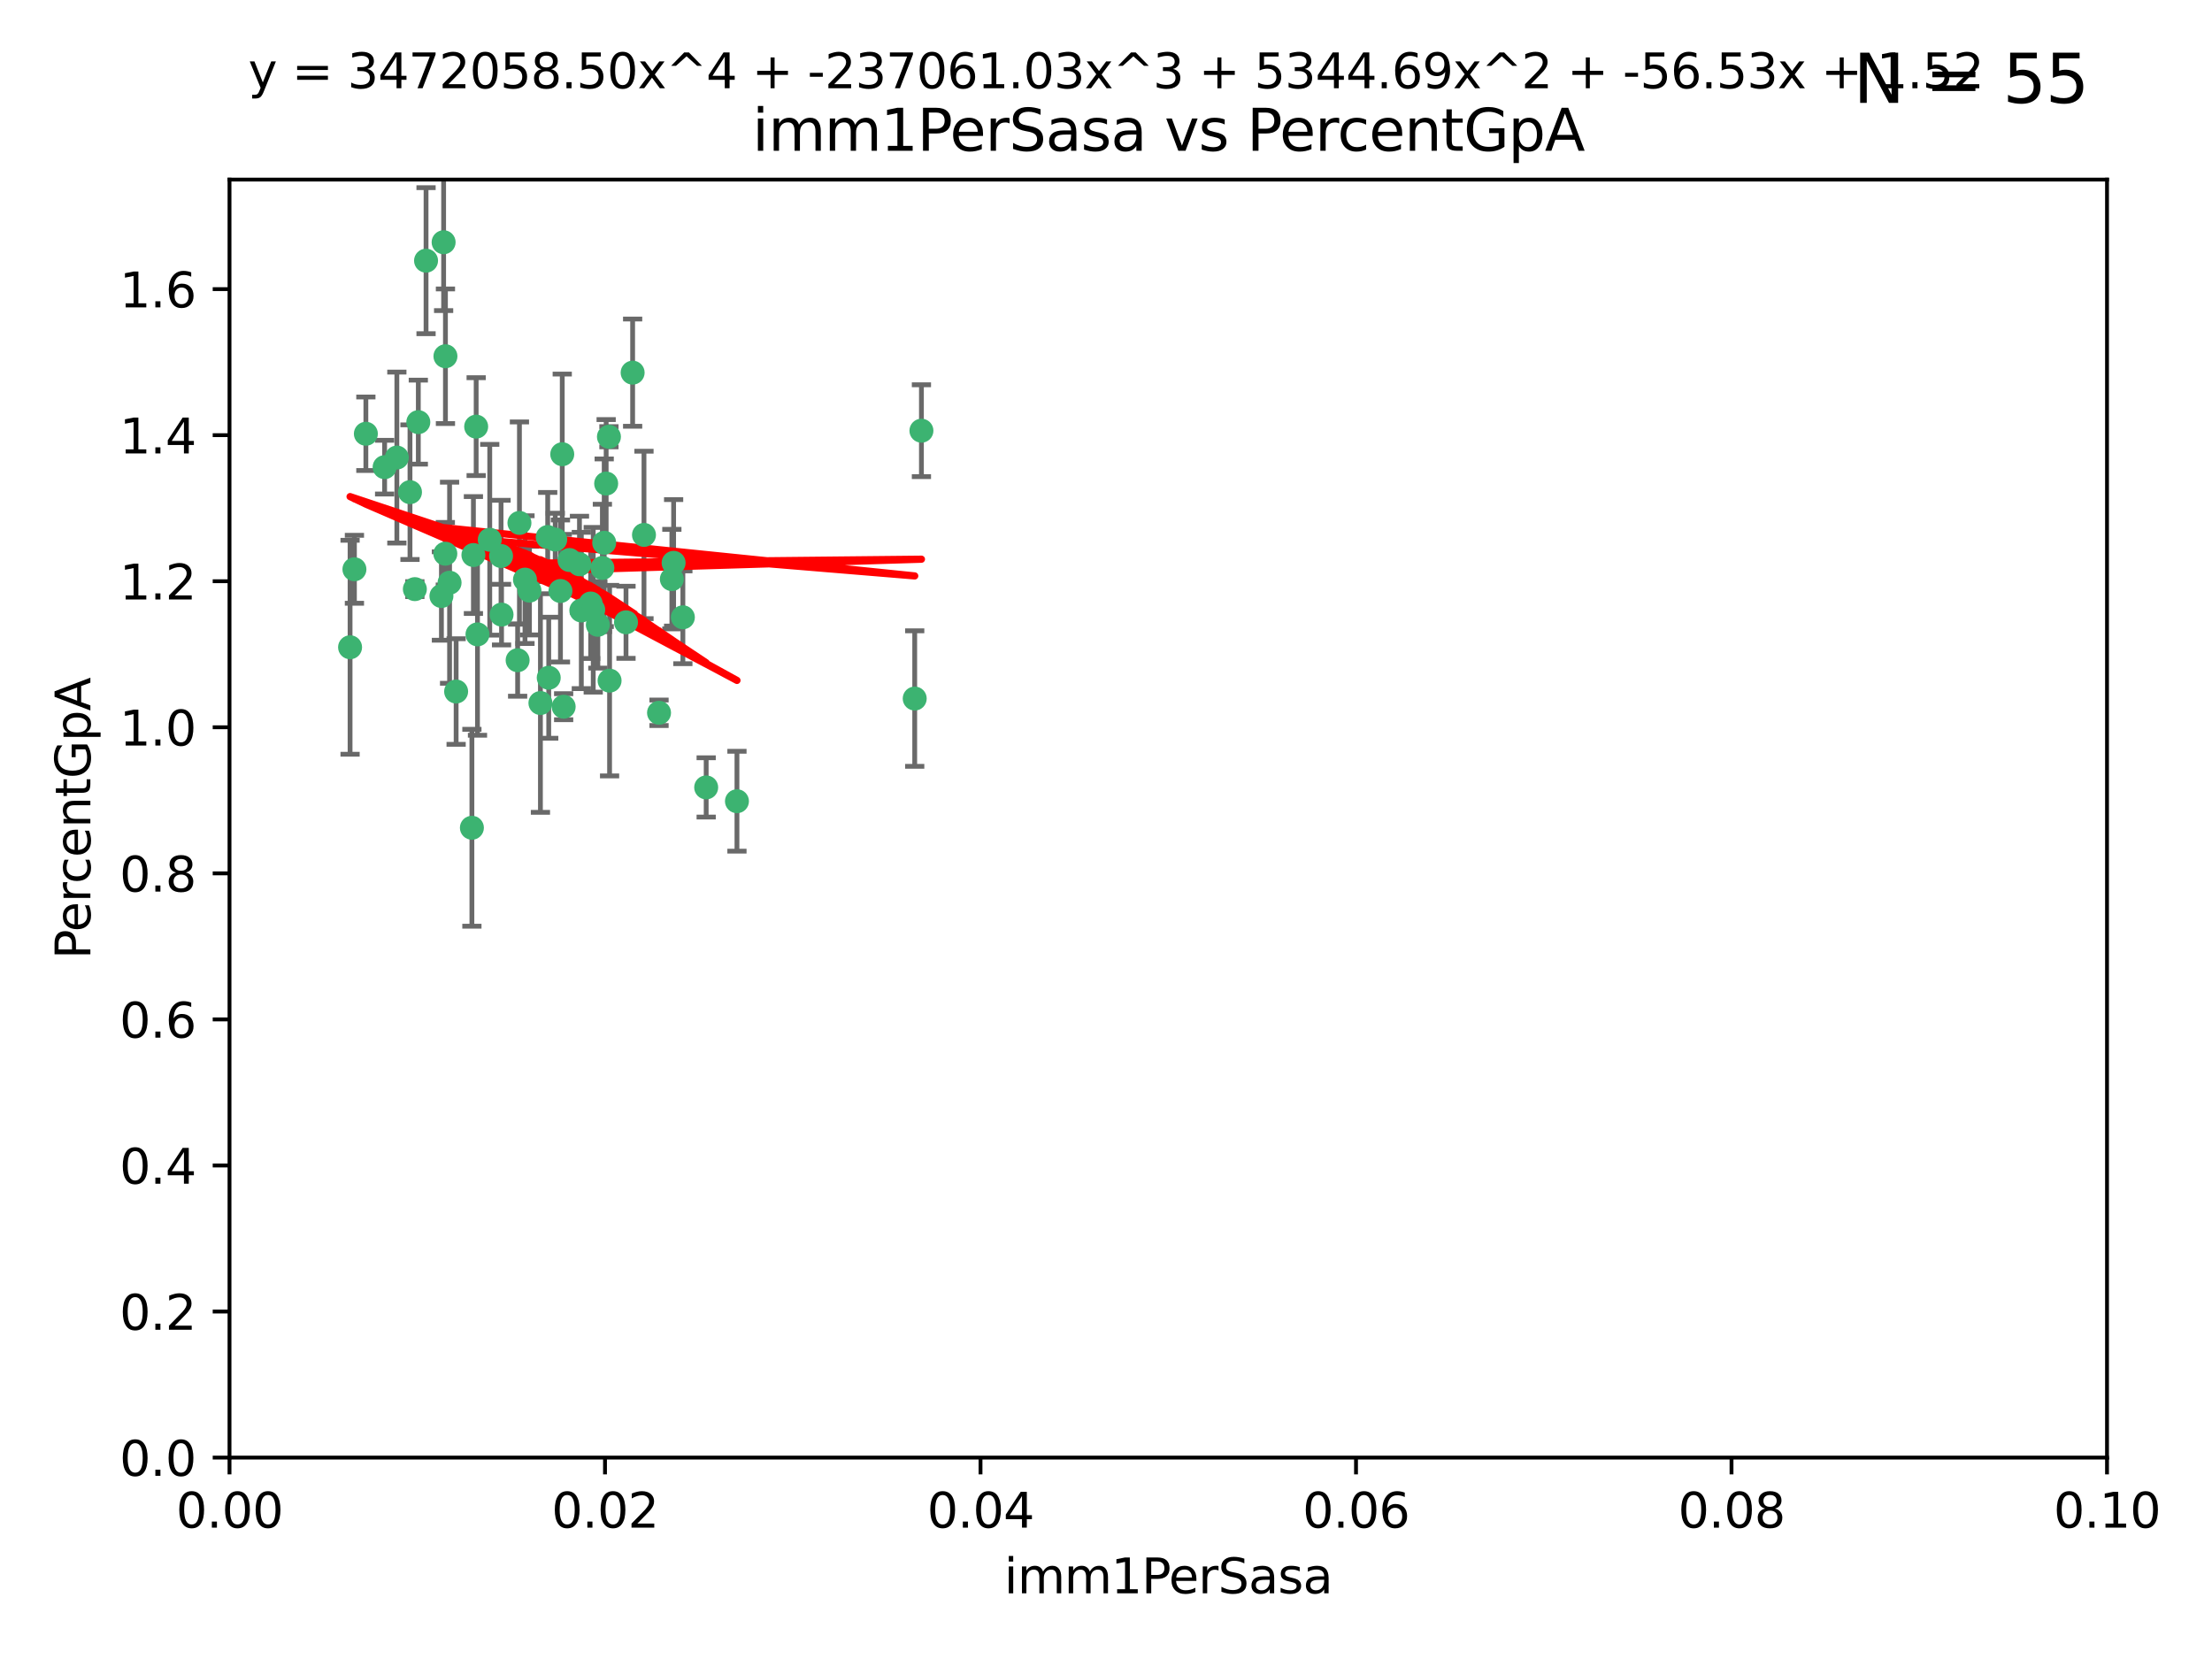 <?xml version="1.0" encoding="utf-8" standalone="no"?>
<!DOCTYPE svg PUBLIC "-//W3C//DTD SVG 1.1//EN"
  "http://www.w3.org/Graphics/SVG/1.1/DTD/svg11.dtd">
<svg xmlns:xlink="http://www.w3.org/1999/xlink" width="460.8pt" height="345.6pt" viewBox="0 0 460.8 345.6" xmlns="http://www.w3.org/2000/svg" version="1.1">
 <defs>
  <style type="text/css">*{stroke-linejoin: round; stroke-linecap: butt}</style>
 </defs>
 <g id="figure_1">
  <g id="patch_1">
   <path d="M 0 345.6 
L 460.8 345.6 
L 460.8 0 
L 0 0 
z
" style="fill: #ffffff"/>
  </g>
  <g id="axes_1">
   <g id="patch_2">
    <path d="M 47.81 303.64 
L 438.93 303.64 
L 438.93 37.411 
L 47.81 37.411 
z
" style="fill: #ffffff"/>
   </g>
   <g id="PathCollection_1">
    <defs>
     <path id="m85e772a3ed" d="M 0 1.118 
C 0.297 1.118 0.581 1 0.791 0.791 
C 1 0.581 1.118 0.297 1.118 0 
C 1.118 -0.297 1 -0.581 0.791 -0.791 
C 0.581 -1 0.297 -1.118 0 -1.118 
C -0.297 -1.118 -0.581 -1 -0.791 -0.791 
C -1 -0.581 -1.118 -0.297 -1.118 0 
C -1.118 0.297 -1 0.581 -0.791 0.791 
C -0.581 1 -0.297 1.118 0 1.118 
z
" style="stroke: #3cb371"/>
    </defs>
    <g clip-path="url(#pd4419196b5)">
     <use xlink:href="#m85e772a3ed" x="85.409" y="102.526" style="fill: #3cb371; stroke: #3cb371"/>
     <use xlink:href="#m85e772a3ed" x="73.834" y="118.592" style="fill: #3cb371; stroke: #3cb371"/>
     <use xlink:href="#m85e772a3ed" x="92.769" y="115.347" style="fill: #3cb371; stroke: #3cb371"/>
     <use xlink:href="#m85e772a3ed" x="82.672" y="95.318" style="fill: #3cb371; stroke: #3cb371"/>
     <use xlink:href="#m85e772a3ed" x="92.794" y="74.211" style="fill: #3cb371; stroke: #3cb371"/>
     <use xlink:href="#m85e772a3ed" x="72.927" y="134.836" style="fill: #3cb371; stroke: #3cb371"/>
     <use xlink:href="#m85e772a3ed" x="76.217" y="90.362" style="fill: #3cb371; stroke: #3cb371"/>
     <use xlink:href="#m85e772a3ed" x="137.288" y="148.487" style="fill: #3cb371; stroke: #3cb371"/>
     <use xlink:href="#m85e772a3ed" x="87.143" y="87.939" style="fill: #3cb371; stroke: #3cb371"/>
     <use xlink:href="#m85e772a3ed" x="88.753" y="54.304" style="fill: #3cb371; stroke: #3cb371"/>
     <use xlink:href="#m85e772a3ed" x="142.254" y="128.593" style="fill: #3cb371; stroke: #3cb371"/>
     <use xlink:href="#m85e772a3ed" x="108.209" y="108.935" style="fill: #3cb371; stroke: #3cb371"/>
     <use xlink:href="#m85e772a3ed" x="124.542" y="130.157" style="fill: #3cb371; stroke: #3cb371"/>
     <use xlink:href="#m85e772a3ed" x="80.123" y="97.317" style="fill: #3cb371; stroke: #3cb371"/>
     <use xlink:href="#m85e772a3ed" x="123.047" y="125.723" style="fill: #3cb371; stroke: #3cb371"/>
     <use xlink:href="#m85e772a3ed" x="104.377" y="115.829" style="fill: #3cb371; stroke: #3cb371"/>
     <use xlink:href="#m85e772a3ed" x="116.753" y="123.117" style="fill: #3cb371; stroke: #3cb371"/>
     <use xlink:href="#m85e772a3ed" x="95.019" y="144.057" style="fill: #3cb371; stroke: #3cb371"/>
     <use xlink:href="#m85e772a3ed" x="153.521" y="166.909" style="fill: #3cb371; stroke: #3cb371"/>
     <use xlink:href="#m85e772a3ed" x="99.194" y="88.874" style="fill: #3cb371; stroke: #3cb371"/>
     <use xlink:href="#m85e772a3ed" x="121.1" y="127.171" style="fill: #3cb371; stroke: #3cb371"/>
     <use xlink:href="#m85e772a3ed" x="98.305" y="172.439" style="fill: #3cb371; stroke: #3cb371"/>
     <use xlink:href="#m85e772a3ed" x="123.582" y="127.028" style="fill: #3cb371; stroke: #3cb371"/>
     <use xlink:href="#m85e772a3ed" x="147.11" y="164.032" style="fill: #3cb371; stroke: #3cb371"/>
     <use xlink:href="#m85e772a3ed" x="110.293" y="123.038" style="fill: #3cb371; stroke: #3cb371"/>
     <use xlink:href="#m85e772a3ed" x="91.957" y="124.161" style="fill: #3cb371; stroke: #3cb371"/>
     <use xlink:href="#m85e772a3ed" x="190.552" y="145.522" style="fill: #3cb371; stroke: #3cb371"/>
     <use xlink:href="#m85e772a3ed" x="102.024" y="112.441" style="fill: #3cb371; stroke: #3cb371"/>
     <use xlink:href="#m85e772a3ed" x="98.621" y="115.624" style="fill: #3cb371; stroke: #3cb371"/>
     <use xlink:href="#m85e772a3ed" x="109.364" y="120.746" style="fill: #3cb371; stroke: #3cb371"/>
     <use xlink:href="#m85e772a3ed" x="125.866" y="113.07" style="fill: #3cb371; stroke: #3cb371"/>
     <use xlink:href="#m85e772a3ed" x="139.96" y="120.64" style="fill: #3cb371; stroke: #3cb371"/>
     <use xlink:href="#m85e772a3ed" x="92.414" y="50.463" style="fill: #3cb371; stroke: #3cb371"/>
     <use xlink:href="#m85e772a3ed" x="125.487" y="118.317" style="fill: #3cb371; stroke: #3cb371"/>
     <use xlink:href="#m85e772a3ed" x="99.471" y="132.151" style="fill: #3cb371; stroke: #3cb371"/>
     <use xlink:href="#m85e772a3ed" x="120.714" y="117.548" style="fill: #3cb371; stroke: #3cb371"/>
     <use xlink:href="#m85e772a3ed" x="104.481" y="128.033" style="fill: #3cb371; stroke: #3cb371"/>
     <use xlink:href="#m85e772a3ed" x="86.423" y="122.726" style="fill: #3cb371; stroke: #3cb371"/>
     <use xlink:href="#m85e772a3ed" x="115.666" y="112.4" style="fill: #3cb371; stroke: #3cb371"/>
     <use xlink:href="#m85e772a3ed" x="93.655" y="121.39" style="fill: #3cb371; stroke: #3cb371"/>
     <use xlink:href="#m85e772a3ed" x="134.153" y="111.43" style="fill: #3cb371; stroke: #3cb371"/>
     <use xlink:href="#m85e772a3ed" x="114.311" y="141.186" style="fill: #3cb371; stroke: #3cb371"/>
     <use xlink:href="#m85e772a3ed" x="126.275" y="100.735" style="fill: #3cb371; stroke: #3cb371"/>
     <use xlink:href="#m85e772a3ed" x="126.852" y="90.985" style="fill: #3cb371; stroke: #3cb371"/>
     <use xlink:href="#m85e772a3ed" x="118.629" y="116.663" style="fill: #3cb371; stroke: #3cb371"/>
     <use xlink:href="#m85e772a3ed" x="140.327" y="117.25" style="fill: #3cb371; stroke: #3cb371"/>
     <use xlink:href="#m85e772a3ed" x="114.096" y="111.877" style="fill: #3cb371; stroke: #3cb371"/>
     <use xlink:href="#m85e772a3ed" x="191.95" y="89.722" style="fill: #3cb371; stroke: #3cb371"/>
     <use xlink:href="#m85e772a3ed" x="117.126" y="94.622" style="fill: #3cb371; stroke: #3cb371"/>
     <use xlink:href="#m85e772a3ed" x="107.832" y="137.537" style="fill: #3cb371; stroke: #3cb371"/>
     <use xlink:href="#m85e772a3ed" x="130.408" y="129.634" style="fill: #3cb371; stroke: #3cb371"/>
     <use xlink:href="#m85e772a3ed" x="117.419" y="147.219" style="fill: #3cb371; stroke: #3cb371"/>
     <use xlink:href="#m85e772a3ed" x="112.582" y="146.454" style="fill: #3cb371; stroke: #3cb371"/>
     <use xlink:href="#m85e772a3ed" x="126.986" y="141.79" style="fill: #3cb371; stroke: #3cb371"/>
     <use xlink:href="#m85e772a3ed" x="131.789" y="77.63" style="fill: #3cb371; stroke: #3cb371"/>
    </g>
   </g>
   <g id="matplotlib.axis_1">
    <g id="xtick_1">
     <g id="line2d_1">
      <defs>
       <path id="m11ecd9fd2a" d="M 0 0 
L 0 3.5 
" style="stroke: #000000; stroke-width: 0.8"/>
      </defs>
      <g>
       <use xlink:href="#m11ecd9fd2a" x="47.81" y="303.64" style="stroke: #000000; stroke-width: 0.8"/>
      </g>
     </g>
     <g id="text_1">
      <!-- 0.00 -->
      <g transform="translate(36.677 318.238)scale(0.1 -0.1)">
       <defs>
        <path id="DejaVuSans-30" d="M 2034 4250 
Q 1547 4250 1301 3770 
Q 1056 3291 1056 2328 
Q 1056 1369 1301 889 
Q 1547 409 2034 409 
Q 2525 409 2770 889 
Q 3016 1369 3016 2328 
Q 3016 3291 2770 3770 
Q 2525 4250 2034 4250 
z
M 2034 4750 
Q 2819 4750 3233 4129 
Q 3647 3509 3647 2328 
Q 3647 1150 3233 529 
Q 2819 -91 2034 -91 
Q 1250 -91 836 529 
Q 422 1150 422 2328 
Q 422 3509 836 4129 
Q 1250 4750 2034 4750 
z
" transform="scale(0.016)"/>
        <path id="DejaVuSans-2e" d="M 684 794 
L 1344 794 
L 1344 0 
L 684 0 
L 684 794 
z
" transform="scale(0.016)"/>
       </defs>
       <use xlink:href="#DejaVuSans-30"/>
       <use xlink:href="#DejaVuSans-2e" x="63.623"/>
       <use xlink:href="#DejaVuSans-30" x="95.41"/>
       <use xlink:href="#DejaVuSans-30" x="159.033"/>
      </g>
     </g>
    </g>
    <g id="xtick_2">
     <g id="line2d_2">
      <g>
       <use xlink:href="#m11ecd9fd2a" x="126.034" y="303.64" style="stroke: #000000; stroke-width: 0.8"/>
      </g>
     </g>
     <g id="text_2">
      <!-- 0.02 -->
      <g transform="translate(114.901 318.238)scale(0.1 -0.1)">
       <defs>
        <path id="DejaVuSans-32" d="M 1228 531 
L 3431 531 
L 3431 0 
L 469 0 
L 469 531 
Q 828 903 1448 1529 
Q 2069 2156 2228 2338 
Q 2531 2678 2651 2914 
Q 2772 3150 2772 3378 
Q 2772 3750 2511 3984 
Q 2250 4219 1831 4219 
Q 1534 4219 1204 4116 
Q 875 4013 500 3803 
L 500 4441 
Q 881 4594 1212 4672 
Q 1544 4750 1819 4750 
Q 2544 4750 2975 4387 
Q 3406 4025 3406 3419 
Q 3406 3131 3298 2873 
Q 3191 2616 2906 2266 
Q 2828 2175 2409 1742 
Q 1991 1309 1228 531 
z
" transform="scale(0.016)"/>
       </defs>
       <use xlink:href="#DejaVuSans-30"/>
       <use xlink:href="#DejaVuSans-2e" x="63.623"/>
       <use xlink:href="#DejaVuSans-30" x="95.41"/>
       <use xlink:href="#DejaVuSans-32" x="159.033"/>
      </g>
     </g>
    </g>
    <g id="xtick_3">
     <g id="line2d_3">
      <g>
       <use xlink:href="#m11ecd9fd2a" x="204.258" y="303.64" style="stroke: #000000; stroke-width: 0.8"/>
      </g>
     </g>
     <g id="text_3">
      <!-- 0.04 -->
      <g transform="translate(193.125 318.238)scale(0.1 -0.1)">
       <defs>
        <path id="DejaVuSans-34" d="M 2419 4116 
L 825 1625 
L 2419 1625 
L 2419 4116 
z
M 2253 4666 
L 3047 4666 
L 3047 1625 
L 3713 1625 
L 3713 1100 
L 3047 1100 
L 3047 0 
L 2419 0 
L 2419 1100 
L 313 1100 
L 313 1709 
L 2253 4666 
z
" transform="scale(0.016)"/>
       </defs>
       <use xlink:href="#DejaVuSans-30"/>
       <use xlink:href="#DejaVuSans-2e" x="63.623"/>
       <use xlink:href="#DejaVuSans-30" x="95.41"/>
       <use xlink:href="#DejaVuSans-34" x="159.033"/>
      </g>
     </g>
    </g>
    <g id="xtick_4">
     <g id="line2d_4">
      <g>
       <use xlink:href="#m11ecd9fd2a" x="282.482" y="303.64" style="stroke: #000000; stroke-width: 0.8"/>
      </g>
     </g>
     <g id="text_4">
      <!-- 0.06 -->
      <g transform="translate(271.349 318.238)scale(0.1 -0.1)">
       <defs>
        <path id="DejaVuSans-36" d="M 2113 2584 
Q 1688 2584 1439 2293 
Q 1191 2003 1191 1497 
Q 1191 994 1439 701 
Q 1688 409 2113 409 
Q 2538 409 2786 701 
Q 3034 994 3034 1497 
Q 3034 2003 2786 2293 
Q 2538 2584 2113 2584 
z
M 3366 4563 
L 3366 3988 
Q 3128 4100 2886 4159 
Q 2644 4219 2406 4219 
Q 1781 4219 1451 3797 
Q 1122 3375 1075 2522 
Q 1259 2794 1537 2939 
Q 1816 3084 2150 3084 
Q 2853 3084 3261 2657 
Q 3669 2231 3669 1497 
Q 3669 778 3244 343 
Q 2819 -91 2113 -91 
Q 1303 -91 875 529 
Q 447 1150 447 2328 
Q 447 3434 972 4092 
Q 1497 4750 2381 4750 
Q 2619 4750 2861 4703 
Q 3103 4656 3366 4563 
z
" transform="scale(0.016)"/>
       </defs>
       <use xlink:href="#DejaVuSans-30"/>
       <use xlink:href="#DejaVuSans-2e" x="63.623"/>
       <use xlink:href="#DejaVuSans-30" x="95.41"/>
       <use xlink:href="#DejaVuSans-36" x="159.033"/>
      </g>
     </g>
    </g>
    <g id="xtick_5">
     <g id="line2d_5">
      <g>
       <use xlink:href="#m11ecd9fd2a" x="360.706" y="303.64" style="stroke: #000000; stroke-width: 0.8"/>
      </g>
     </g>
     <g id="text_5">
      <!-- 0.08 -->
      <g transform="translate(349.573 318.238)scale(0.1 -0.1)">
       <defs>
        <path id="DejaVuSans-38" d="M 2034 2216 
Q 1584 2216 1326 1975 
Q 1069 1734 1069 1313 
Q 1069 891 1326 650 
Q 1584 409 2034 409 
Q 2484 409 2743 651 
Q 3003 894 3003 1313 
Q 3003 1734 2745 1975 
Q 2488 2216 2034 2216 
z
M 1403 2484 
Q 997 2584 770 2862 
Q 544 3141 544 3541 
Q 544 4100 942 4425 
Q 1341 4750 2034 4750 
Q 2731 4750 3128 4425 
Q 3525 4100 3525 3541 
Q 3525 3141 3298 2862 
Q 3072 2584 2669 2484 
Q 3125 2378 3379 2068 
Q 3634 1759 3634 1313 
Q 3634 634 3220 271 
Q 2806 -91 2034 -91 
Q 1263 -91 848 271 
Q 434 634 434 1313 
Q 434 1759 690 2068 
Q 947 2378 1403 2484 
z
M 1172 3481 
Q 1172 3119 1398 2916 
Q 1625 2713 2034 2713 
Q 2441 2713 2670 2916 
Q 2900 3119 2900 3481 
Q 2900 3844 2670 4047 
Q 2441 4250 2034 4250 
Q 1625 4250 1398 4047 
Q 1172 3844 1172 3481 
z
" transform="scale(0.016)"/>
       </defs>
       <use xlink:href="#DejaVuSans-30"/>
       <use xlink:href="#DejaVuSans-2e" x="63.623"/>
       <use xlink:href="#DejaVuSans-30" x="95.41"/>
       <use xlink:href="#DejaVuSans-38" x="159.033"/>
      </g>
     </g>
    </g>
    <g id="xtick_6">
     <g id="line2d_6">
      <g>
       <use xlink:href="#m11ecd9fd2a" x="438.93" y="303.64" style="stroke: #000000; stroke-width: 0.8"/>
      </g>
     </g>
     <g id="text_6">
      <!-- 0.10 -->
      <g transform="translate(427.797 318.238)scale(0.1 -0.1)">
       <defs>
        <path id="DejaVuSans-31" d="M 794 531 
L 1825 531 
L 1825 4091 
L 703 3866 
L 703 4441 
L 1819 4666 
L 2450 4666 
L 2450 531 
L 3481 531 
L 3481 0 
L 794 0 
L 794 531 
z
" transform="scale(0.016)"/>
       </defs>
       <use xlink:href="#DejaVuSans-30"/>
       <use xlink:href="#DejaVuSans-2e" x="63.623"/>
       <use xlink:href="#DejaVuSans-31" x="95.41"/>
       <use xlink:href="#DejaVuSans-30" x="159.033"/>
      </g>
     </g>
    </g>
    <g id="text_7">
     <!-- imm1PerSasa -->
     <g transform="translate(209.186 331.917)scale(0.1 -0.1)">
      <defs>
       <path id="DejaVuSans-69" d="M 603 3500 
L 1178 3500 
L 1178 0 
L 603 0 
L 603 3500 
z
M 603 4863 
L 1178 4863 
L 1178 4134 
L 603 4134 
L 603 4863 
z
" transform="scale(0.016)"/>
       <path id="DejaVuSans-6d" d="M 3328 2828 
Q 3544 3216 3844 3400 
Q 4144 3584 4550 3584 
Q 5097 3584 5394 3201 
Q 5691 2819 5691 2113 
L 5691 0 
L 5113 0 
L 5113 2094 
Q 5113 2597 4934 2840 
Q 4756 3084 4391 3084 
Q 3944 3084 3684 2787 
Q 3425 2491 3425 1978 
L 3425 0 
L 2847 0 
L 2847 2094 
Q 2847 2600 2669 2842 
Q 2491 3084 2119 3084 
Q 1678 3084 1418 2786 
Q 1159 2488 1159 1978 
L 1159 0 
L 581 0 
L 581 3500 
L 1159 3500 
L 1159 2956 
Q 1356 3278 1631 3431 
Q 1906 3584 2284 3584 
Q 2666 3584 2933 3390 
Q 3200 3197 3328 2828 
z
" transform="scale(0.016)"/>
       <path id="DejaVuSans-50" d="M 1259 4147 
L 1259 2394 
L 2053 2394 
Q 2494 2394 2734 2622 
Q 2975 2850 2975 3272 
Q 2975 3691 2734 3919 
Q 2494 4147 2053 4147 
L 1259 4147 
z
M 628 4666 
L 2053 4666 
Q 2838 4666 3239 4311 
Q 3641 3956 3641 3272 
Q 3641 2581 3239 2228 
Q 2838 1875 2053 1875 
L 1259 1875 
L 1259 0 
L 628 0 
L 628 4666 
z
" transform="scale(0.016)"/>
       <path id="DejaVuSans-65" d="M 3597 1894 
L 3597 1613 
L 953 1613 
Q 991 1019 1311 708 
Q 1631 397 2203 397 
Q 2534 397 2845 478 
Q 3156 559 3463 722 
L 3463 178 
Q 3153 47 2828 -22 
Q 2503 -91 2169 -91 
Q 1331 -91 842 396 
Q 353 884 353 1716 
Q 353 2575 817 3079 
Q 1281 3584 2069 3584 
Q 2775 3584 3186 3129 
Q 3597 2675 3597 1894 
z
M 3022 2063 
Q 3016 2534 2758 2815 
Q 2500 3097 2075 3097 
Q 1594 3097 1305 2825 
Q 1016 2553 972 2059 
L 3022 2063 
z
" transform="scale(0.016)"/>
       <path id="DejaVuSans-72" d="M 2631 2963 
Q 2534 3019 2420 3045 
Q 2306 3072 2169 3072 
Q 1681 3072 1420 2755 
Q 1159 2438 1159 1844 
L 1159 0 
L 581 0 
L 581 3500 
L 1159 3500 
L 1159 2956 
Q 1341 3275 1631 3429 
Q 1922 3584 2338 3584 
Q 2397 3584 2469 3576 
Q 2541 3569 2628 3553 
L 2631 2963 
z
" transform="scale(0.016)"/>
       <path id="DejaVuSans-53" d="M 3425 4513 
L 3425 3897 
Q 3066 4069 2747 4153 
Q 2428 4238 2131 4238 
Q 1616 4238 1336 4038 
Q 1056 3838 1056 3469 
Q 1056 3159 1242 3001 
Q 1428 2844 1947 2747 
L 2328 2669 
Q 3034 2534 3370 2195 
Q 3706 1856 3706 1288 
Q 3706 609 3251 259 
Q 2797 -91 1919 -91 
Q 1588 -91 1214 -16 
Q 841 59 441 206 
L 441 856 
Q 825 641 1194 531 
Q 1563 422 1919 422 
Q 2459 422 2753 634 
Q 3047 847 3047 1241 
Q 3047 1584 2836 1778 
Q 2625 1972 2144 2069 
L 1759 2144 
Q 1053 2284 737 2584 
Q 422 2884 422 3419 
Q 422 4038 858 4394 
Q 1294 4750 2059 4750 
Q 2388 4750 2728 4690 
Q 3069 4631 3425 4513 
z
" transform="scale(0.016)"/>
       <path id="DejaVuSans-61" d="M 2194 1759 
Q 1497 1759 1228 1600 
Q 959 1441 959 1056 
Q 959 750 1161 570 
Q 1363 391 1709 391 
Q 2188 391 2477 730 
Q 2766 1069 2766 1631 
L 2766 1759 
L 2194 1759 
z
M 3341 1997 
L 3341 0 
L 2766 0 
L 2766 531 
Q 2569 213 2275 61 
Q 1981 -91 1556 -91 
Q 1019 -91 701 211 
Q 384 513 384 1019 
Q 384 1609 779 1909 
Q 1175 2209 1959 2209 
L 2766 2209 
L 2766 2266 
Q 2766 2663 2505 2880 
Q 2244 3097 1772 3097 
Q 1472 3097 1187 3025 
Q 903 2953 641 2809 
L 641 3341 
Q 956 3463 1253 3523 
Q 1550 3584 1831 3584 
Q 2591 3584 2966 3190 
Q 3341 2797 3341 1997 
z
" transform="scale(0.016)"/>
       <path id="DejaVuSans-73" d="M 2834 3397 
L 2834 2853 
Q 2591 2978 2328 3040 
Q 2066 3103 1784 3103 
Q 1356 3103 1142 2972 
Q 928 2841 928 2578 
Q 928 2378 1081 2264 
Q 1234 2150 1697 2047 
L 1894 2003 
Q 2506 1872 2764 1633 
Q 3022 1394 3022 966 
Q 3022 478 2636 193 
Q 2250 -91 1575 -91 
Q 1294 -91 989 -36 
Q 684 19 347 128 
L 347 722 
Q 666 556 975 473 
Q 1284 391 1588 391 
Q 1994 391 2212 530 
Q 2431 669 2431 922 
Q 2431 1156 2273 1281 
Q 2116 1406 1581 1522 
L 1381 1569 
Q 847 1681 609 1914 
Q 372 2147 372 2553 
Q 372 3047 722 3315 
Q 1072 3584 1716 3584 
Q 2034 3584 2315 3537 
Q 2597 3491 2834 3397 
z
" transform="scale(0.016)"/>
      </defs>
      <use xlink:href="#DejaVuSans-69"/>
      <use xlink:href="#DejaVuSans-6d" x="27.783"/>
      <use xlink:href="#DejaVuSans-6d" x="125.195"/>
      <use xlink:href="#DejaVuSans-31" x="222.607"/>
      <use xlink:href="#DejaVuSans-50" x="286.23"/>
      <use xlink:href="#DejaVuSans-65" x="342.908"/>
      <use xlink:href="#DejaVuSans-72" x="404.432"/>
      <use xlink:href="#DejaVuSans-53" x="445.545"/>
      <use xlink:href="#DejaVuSans-61" x="509.021"/>
      <use xlink:href="#DejaVuSans-73" x="570.301"/>
      <use xlink:href="#DejaVuSans-61" x="622.4"/>
     </g>
    </g>
   </g>
   <g id="matplotlib.axis_2">
    <g id="ytick_1">
     <g id="line2d_7">
      <defs>
       <path id="m84aeb11ae4" d="M 0 0 
L -3.5 0 
" style="stroke: #000000; stroke-width: 0.8"/>
      </defs>
      <g>
       <use xlink:href="#m84aeb11ae4" x="47.81" y="303.64" style="stroke: #000000; stroke-width: 0.8"/>
      </g>
     </g>
     <g id="text_8">
      <!-- 0.0 -->
      <g transform="translate(24.907 307.439)scale(0.1 -0.1)">
       <use xlink:href="#DejaVuSans-30"/>
       <use xlink:href="#DejaVuSans-2e" x="63.623"/>
       <use xlink:href="#DejaVuSans-30" x="95.41"/>
      </g>
     </g>
    </g>
    <g id="ytick_2">
     <g id="line2d_8">
      <g>
       <use xlink:href="#m84aeb11ae4" x="47.81" y="273.214" style="stroke: #000000; stroke-width: 0.8"/>
      </g>
     </g>
     <g id="text_9">
      <!-- 0.2 -->
      <g transform="translate(24.907 277.013)scale(0.1 -0.1)">
       <use xlink:href="#DejaVuSans-30"/>
       <use xlink:href="#DejaVuSans-2e" x="63.623"/>
       <use xlink:href="#DejaVuSans-32" x="95.41"/>
      </g>
     </g>
    </g>
    <g id="ytick_3">
     <g id="line2d_9">
      <g>
       <use xlink:href="#m84aeb11ae4" x="47.81" y="242.788" style="stroke: #000000; stroke-width: 0.8"/>
      </g>
     </g>
     <g id="text_10">
      <!-- 0.4 -->
      <g transform="translate(24.907 246.587)scale(0.1 -0.1)">
       <use xlink:href="#DejaVuSans-30"/>
       <use xlink:href="#DejaVuSans-2e" x="63.623"/>
       <use xlink:href="#DejaVuSans-34" x="95.41"/>
      </g>
     </g>
    </g>
    <g id="ytick_4">
     <g id="line2d_10">
      <g>
       <use xlink:href="#m84aeb11ae4" x="47.81" y="212.362" style="stroke: #000000; stroke-width: 0.8"/>
      </g>
     </g>
     <g id="text_11">
      <!-- 0.6 -->
      <g transform="translate(24.907 216.161)scale(0.1 -0.1)">
       <use xlink:href="#DejaVuSans-30"/>
       <use xlink:href="#DejaVuSans-2e" x="63.623"/>
       <use xlink:href="#DejaVuSans-36" x="95.41"/>
      </g>
     </g>
    </g>
    <g id="ytick_5">
     <g id="line2d_11">
      <g>
       <use xlink:href="#m84aeb11ae4" x="47.81" y="181.935" style="stroke: #000000; stroke-width: 0.8"/>
      </g>
     </g>
     <g id="text_12">
      <!-- 0.8 -->
      <g transform="translate(24.907 185.735)scale(0.1 -0.1)">
       <use xlink:href="#DejaVuSans-30"/>
       <use xlink:href="#DejaVuSans-2e" x="63.623"/>
       <use xlink:href="#DejaVuSans-38" x="95.41"/>
      </g>
     </g>
    </g>
    <g id="ytick_6">
     <g id="line2d_12">
      <g>
       <use xlink:href="#m84aeb11ae4" x="47.81" y="151.509" style="stroke: #000000; stroke-width: 0.8"/>
      </g>
     </g>
     <g id="text_13">
      <!-- 1.0 -->
      <g transform="translate(24.907 155.308)scale(0.1 -0.1)">
       <use xlink:href="#DejaVuSans-31"/>
       <use xlink:href="#DejaVuSans-2e" x="63.623"/>
       <use xlink:href="#DejaVuSans-30" x="95.41"/>
      </g>
     </g>
    </g>
    <g id="ytick_7">
     <g id="line2d_13">
      <g>
       <use xlink:href="#m84aeb11ae4" x="47.81" y="121.083" style="stroke: #000000; stroke-width: 0.8"/>
      </g>
     </g>
     <g id="text_14">
      <!-- 1.2 -->
      <g transform="translate(24.907 124.882)scale(0.1 -0.1)">
       <use xlink:href="#DejaVuSans-31"/>
       <use xlink:href="#DejaVuSans-2e" x="63.623"/>
       <use xlink:href="#DejaVuSans-32" x="95.41"/>
      </g>
     </g>
    </g>
    <g id="ytick_8">
     <g id="line2d_14">
      <g>
       <use xlink:href="#m84aeb11ae4" x="47.81" y="90.657" style="stroke: #000000; stroke-width: 0.8"/>
      </g>
     </g>
     <g id="text_15">
      <!-- 1.4 -->
      <g transform="translate(24.907 94.456)scale(0.1 -0.1)">
       <use xlink:href="#DejaVuSans-31"/>
       <use xlink:href="#DejaVuSans-2e" x="63.623"/>
       <use xlink:href="#DejaVuSans-34" x="95.41"/>
      </g>
     </g>
    </g>
    <g id="ytick_9">
     <g id="line2d_15">
      <g>
       <use xlink:href="#m84aeb11ae4" x="47.81" y="60.231" style="stroke: #000000; stroke-width: 0.8"/>
      </g>
     </g>
     <g id="text_16">
      <!-- 1.6 -->
      <g transform="translate(24.907 64.03)scale(0.1 -0.1)">
       <use xlink:href="#DejaVuSans-31"/>
       <use xlink:href="#DejaVuSans-2e" x="63.623"/>
       <use xlink:href="#DejaVuSans-36" x="95.41"/>
      </g>
     </g>
    </g>
    <g id="text_17">
     <!-- PercentGpA -->
     <g transform="translate(18.827 199.802)rotate(-90)scale(0.1 -0.1)">
      <defs>
       <path id="DejaVuSans-63" d="M 3122 3366 
L 3122 2828 
Q 2878 2963 2633 3030 
Q 2388 3097 2138 3097 
Q 1578 3097 1268 2742 
Q 959 2388 959 1747 
Q 959 1106 1268 751 
Q 1578 397 2138 397 
Q 2388 397 2633 464 
Q 2878 531 3122 666 
L 3122 134 
Q 2881 22 2623 -34 
Q 2366 -91 2075 -91 
Q 1284 -91 818 406 
Q 353 903 353 1747 
Q 353 2603 823 3093 
Q 1294 3584 2113 3584 
Q 2378 3584 2631 3529 
Q 2884 3475 3122 3366 
z
" transform="scale(0.016)"/>
       <path id="DejaVuSans-6e" d="M 3513 2113 
L 3513 0 
L 2938 0 
L 2938 2094 
Q 2938 2591 2744 2837 
Q 2550 3084 2163 3084 
Q 1697 3084 1428 2787 
Q 1159 2491 1159 1978 
L 1159 0 
L 581 0 
L 581 3500 
L 1159 3500 
L 1159 2956 
Q 1366 3272 1645 3428 
Q 1925 3584 2291 3584 
Q 2894 3584 3203 3211 
Q 3513 2838 3513 2113 
z
" transform="scale(0.016)"/>
       <path id="DejaVuSans-74" d="M 1172 4494 
L 1172 3500 
L 2356 3500 
L 2356 3053 
L 1172 3053 
L 1172 1153 
Q 1172 725 1289 603 
Q 1406 481 1766 481 
L 2356 481 
L 2356 0 
L 1766 0 
Q 1100 0 847 248 
Q 594 497 594 1153 
L 594 3053 
L 172 3053 
L 172 3500 
L 594 3500 
L 594 4494 
L 1172 4494 
z
" transform="scale(0.016)"/>
       <path id="DejaVuSans-47" d="M 3809 666 
L 3809 1919 
L 2778 1919 
L 2778 2438 
L 4434 2438 
L 4434 434 
Q 4069 175 3628 42 
Q 3188 -91 2688 -91 
Q 1594 -91 976 548 
Q 359 1188 359 2328 
Q 359 3472 976 4111 
Q 1594 4750 2688 4750 
Q 3144 4750 3555 4637 
Q 3966 4525 4313 4306 
L 4313 3634 
Q 3963 3931 3569 4081 
Q 3175 4231 2741 4231 
Q 1884 4231 1454 3753 
Q 1025 3275 1025 2328 
Q 1025 1384 1454 906 
Q 1884 428 2741 428 
Q 3075 428 3337 486 
Q 3600 544 3809 666 
z
" transform="scale(0.016)"/>
       <path id="DejaVuSans-70" d="M 1159 525 
L 1159 -1331 
L 581 -1331 
L 581 3500 
L 1159 3500 
L 1159 2969 
Q 1341 3281 1617 3432 
Q 1894 3584 2278 3584 
Q 2916 3584 3314 3078 
Q 3713 2572 3713 1747 
Q 3713 922 3314 415 
Q 2916 -91 2278 -91 
Q 1894 -91 1617 61 
Q 1341 213 1159 525 
z
M 3116 1747 
Q 3116 2381 2855 2742 
Q 2594 3103 2138 3103 
Q 1681 3103 1420 2742 
Q 1159 2381 1159 1747 
Q 1159 1113 1420 752 
Q 1681 391 2138 391 
Q 2594 391 2855 752 
Q 3116 1113 3116 1747 
z
" transform="scale(0.016)"/>
       <path id="DejaVuSans-41" d="M 2188 4044 
L 1331 1722 
L 3047 1722 
L 2188 4044 
z
M 1831 4666 
L 2547 4666 
L 4325 0 
L 3669 0 
L 3244 1197 
L 1141 1197 
L 716 0 
L 50 0 
L 1831 4666 
z
" transform="scale(0.016)"/>
      </defs>
      <use xlink:href="#DejaVuSans-50"/>
      <use xlink:href="#DejaVuSans-65" x="56.678"/>
      <use xlink:href="#DejaVuSans-72" x="118.201"/>
      <use xlink:href="#DejaVuSans-63" x="157.064"/>
      <use xlink:href="#DejaVuSans-65" x="212.045"/>
      <use xlink:href="#DejaVuSans-6e" x="273.568"/>
      <use xlink:href="#DejaVuSans-74" x="336.947"/>
      <use xlink:href="#DejaVuSans-47" x="376.156"/>
      <use xlink:href="#DejaVuSans-70" x="453.646"/>
      <use xlink:href="#DejaVuSans-41" x="517.123"/>
     </g>
    </g>
   </g>
   <g id="LineCollection_1">
    <path d="M 85.409 116.551 
L 85.409 88.502 
" clip-path="url(#pd4419196b5)" style="fill: none; stroke: #696969"/>
    <path d="M 73.834 125.671 
L 73.834 111.513 
" clip-path="url(#pd4419196b5)" style="fill: none; stroke: #696969"/>
    <path d="M 92.769 121.856 
L 92.769 108.837 
" clip-path="url(#pd4419196b5)" style="fill: none; stroke: #696969"/>
    <path d="M 82.672 113.125 
L 82.672 77.511 
" clip-path="url(#pd4419196b5)" style="fill: none; stroke: #696969"/>
    <path d="M 92.794 88.233 
L 92.794 60.19 
" clip-path="url(#pd4419196b5)" style="fill: none; stroke: #696969"/>
    <path d="M 72.927 157.119 
L 72.927 112.554 
" clip-path="url(#pd4419196b5)" style="fill: none; stroke: #696969"/>
    <path d="M 76.217 98.017 
L 76.217 82.708 
" clip-path="url(#pd4419196b5)" style="fill: none; stroke: #696969"/>
    <path d="M 137.288 151.141 
L 137.288 145.832 
" clip-path="url(#pd4419196b5)" style="fill: none; stroke: #696969"/>
    <path d="M 87.143 96.688 
L 87.143 79.189 
" clip-path="url(#pd4419196b5)" style="fill: none; stroke: #696969"/>
    <path d="M 88.753 69.514 
L 88.753 39.094 
" clip-path="url(#pd4419196b5)" style="fill: none; stroke: #696969"/>
    <path d="M 142.254 138.259 
L 142.254 118.927 
" clip-path="url(#pd4419196b5)" style="fill: none; stroke: #696969"/>
    <path d="M 108.209 129.975 
L 108.209 87.895 
" clip-path="url(#pd4419196b5)" style="fill: none; stroke: #696969"/>
    <path d="M 124.542 139.176 
L 124.542 121.139 
" clip-path="url(#pd4419196b5)" style="fill: none; stroke: #696969"/>
    <path d="M 80.123 102.911 
L 80.123 91.723 
" clip-path="url(#pd4419196b5)" style="fill: none; stroke: #696969"/>
    <path d="M 123.047 137.173 
L 123.047 114.273 
" clip-path="url(#pd4419196b5)" style="fill: none; stroke: #696969"/>
    <path d="M 104.377 127.434 
L 104.377 104.223 
" clip-path="url(#pd4419196b5)" style="fill: none; stroke: #696969"/>
    <path d="M 116.753 137.906 
L 116.753 108.328 
" clip-path="url(#pd4419196b5)" style="fill: none; stroke: #696969"/>
    <path d="M 95.019 155.054 
L 95.019 133.06 
" clip-path="url(#pd4419196b5)" style="fill: none; stroke: #696969"/>
    <path d="M 153.521 177.313 
L 153.521 156.505 
" clip-path="url(#pd4419196b5)" style="fill: none; stroke: #696969"/>
    <path d="M 99.194 99.068 
L 99.194 78.679 
" clip-path="url(#pd4419196b5)" style="fill: none; stroke: #696969"/>
    <path d="M 121.1 143.45 
L 121.1 110.892 
" clip-path="url(#pd4419196b5)" style="fill: none; stroke: #696969"/>
    <path d="M 98.305 192.948 
L 98.305 151.931 
" clip-path="url(#pd4419196b5)" style="fill: none; stroke: #696969"/>
    <path d="M 123.582 144.184 
L 123.582 109.872 
" clip-path="url(#pd4419196b5)" style="fill: none; stroke: #696969"/>
    <path d="M 147.11 170.206 
L 147.11 157.858 
" clip-path="url(#pd4419196b5)" style="fill: none; stroke: #696969"/>
    <path d="M 110.293 132.269 
L 110.293 113.807 
" clip-path="url(#pd4419196b5)" style="fill: none; stroke: #696969"/>
    <path d="M 91.957 133.371 
L 91.957 114.951 
" clip-path="url(#pd4419196b5)" style="fill: none; stroke: #696969"/>
    <path d="M 190.552 159.637 
L 190.552 131.407 
" clip-path="url(#pd4419196b5)" style="fill: none; stroke: #696969"/>
    <path d="M 102.024 132.308 
L 102.024 92.574 
" clip-path="url(#pd4419196b5)" style="fill: none; stroke: #696969"/>
    <path d="M 98.621 127.805 
L 98.621 103.444 
" clip-path="url(#pd4419196b5)" style="fill: none; stroke: #696969"/>
    <path d="M 109.364 134.052 
L 109.364 107.441 
" clip-path="url(#pd4419196b5)" style="fill: none; stroke: #696969"/>
    <path d="M 125.866 130.531 
L 125.866 95.608 
" clip-path="url(#pd4419196b5)" style="fill: none; stroke: #696969"/>
    <path d="M 139.96 131.008 
L 139.96 110.272 
" clip-path="url(#pd4419196b5)" style="fill: none; stroke: #696969"/>
    <path d="M 92.414 64.704 
L 92.414 36.222 
" clip-path="url(#pd4419196b5)" style="fill: none; stroke: #696969"/>
    <path d="M 125.487 131.588 
L 125.487 105.046 
" clip-path="url(#pd4419196b5)" style="fill: none; stroke: #696969"/>
    <path d="M 99.471 153.161 
L 99.471 111.142 
" clip-path="url(#pd4419196b5)" style="fill: none; stroke: #696969"/>
    <path d="M 120.714 127.556 
L 120.714 107.539 
" clip-path="url(#pd4419196b5)" style="fill: none; stroke: #696969"/>
    <path d="M 104.481 134.352 
L 104.481 121.715 
" clip-path="url(#pd4419196b5)" style="fill: none; stroke: #696969"/>
    <path d="M 86.423 124.287 
L 86.423 121.164 
" clip-path="url(#pd4419196b5)" style="fill: none; stroke: #696969"/>
    <path d="M 115.666 117.881 
L 115.666 106.919 
" clip-path="url(#pd4419196b5)" style="fill: none; stroke: #696969"/>
    <path d="M 93.655 142.334 
L 93.655 100.445 
" clip-path="url(#pd4419196b5)" style="fill: none; stroke: #696969"/>
    <path d="M 134.153 128.867 
L 134.153 93.993 
" clip-path="url(#pd4419196b5)" style="fill: none; stroke: #696969"/>
    <path d="M 114.311 153.788 
L 114.311 128.583 
" clip-path="url(#pd4419196b5)" style="fill: none; stroke: #696969"/>
    <path d="M 126.275 114.065 
L 126.275 87.405 
" clip-path="url(#pd4419196b5)" style="fill: none; stroke: #696969"/>
    <path d="M 126.852 93.09 
L 126.852 88.88 
" clip-path="url(#pd4419196b5)" style="fill: none; stroke: #696969"/>
    <path d="M 118.629 118.845 
L 118.629 114.48 
" clip-path="url(#pd4419196b5)" style="fill: none; stroke: #696969"/>
    <path d="M 140.327 130.424 
L 140.327 104.076 
" clip-path="url(#pd4419196b5)" style="fill: none; stroke: #696969"/>
    <path d="M 114.096 121.164 
L 114.096 102.59 
" clip-path="url(#pd4419196b5)" style="fill: none; stroke: #696969"/>
    <path d="M 191.95 99.288 
L 191.95 80.155 
" clip-path="url(#pd4419196b5)" style="fill: none; stroke: #696969"/>
    <path d="M 117.126 111.321 
L 117.126 77.924 
" clip-path="url(#pd4419196b5)" style="fill: none; stroke: #696969"/>
    <path d="M 107.832 145.036 
L 107.832 130.037 
" clip-path="url(#pd4419196b5)" style="fill: none; stroke: #696969"/>
    <path d="M 130.408 137.148 
L 130.408 122.121 
" clip-path="url(#pd4419196b5)" style="fill: none; stroke: #696969"/>
    <path d="M 117.419 149.931 
L 117.419 144.506 
" clip-path="url(#pd4419196b5)" style="fill: none; stroke: #696969"/>
    <path d="M 112.582 169.221 
L 112.582 123.686 
" clip-path="url(#pd4419196b5)" style="fill: none; stroke: #696969"/>
    <path d="M 126.986 161.635 
L 126.986 121.944 
" clip-path="url(#pd4419196b5)" style="fill: none; stroke: #696969"/>
    <path d="M 131.789 88.796 
L 131.789 66.463 
" clip-path="url(#pd4419196b5)" style="fill: none; stroke: #696969"/>
   </g>
   <g id="line2d_16">
    <defs>
     <path id="m9180dc5b9f" d="M 2 0 
L -2 -0 
" style="stroke: #696969"/>
    </defs>
    <g clip-path="url(#pd4419196b5)">
     <use xlink:href="#m9180dc5b9f" x="85.409" y="116.551" style="fill: #696969; stroke: #696969"/>
     <use xlink:href="#m9180dc5b9f" x="73.834" y="125.671" style="fill: #696969; stroke: #696969"/>
     <use xlink:href="#m9180dc5b9f" x="92.769" y="121.856" style="fill: #696969; stroke: #696969"/>
     <use xlink:href="#m9180dc5b9f" x="82.672" y="113.125" style="fill: #696969; stroke: #696969"/>
     <use xlink:href="#m9180dc5b9f" x="92.794" y="88.233" style="fill: #696969; stroke: #696969"/>
     <use xlink:href="#m9180dc5b9f" x="72.927" y="157.119" style="fill: #696969; stroke: #696969"/>
     <use xlink:href="#m9180dc5b9f" x="76.217" y="98.017" style="fill: #696969; stroke: #696969"/>
     <use xlink:href="#m9180dc5b9f" x="137.288" y="151.141" style="fill: #696969; stroke: #696969"/>
     <use xlink:href="#m9180dc5b9f" x="87.143" y="96.688" style="fill: #696969; stroke: #696969"/>
     <use xlink:href="#m9180dc5b9f" x="88.753" y="69.514" style="fill: #696969; stroke: #696969"/>
     <use xlink:href="#m9180dc5b9f" x="142.254" y="138.259" style="fill: #696969; stroke: #696969"/>
     <use xlink:href="#m9180dc5b9f" x="108.209" y="129.975" style="fill: #696969; stroke: #696969"/>
     <use xlink:href="#m9180dc5b9f" x="124.542" y="139.176" style="fill: #696969; stroke: #696969"/>
     <use xlink:href="#m9180dc5b9f" x="80.123" y="102.911" style="fill: #696969; stroke: #696969"/>
     <use xlink:href="#m9180dc5b9f" x="123.047" y="137.173" style="fill: #696969; stroke: #696969"/>
     <use xlink:href="#m9180dc5b9f" x="104.377" y="127.434" style="fill: #696969; stroke: #696969"/>
     <use xlink:href="#m9180dc5b9f" x="116.753" y="137.906" style="fill: #696969; stroke: #696969"/>
     <use xlink:href="#m9180dc5b9f" x="95.019" y="155.054" style="fill: #696969; stroke: #696969"/>
     <use xlink:href="#m9180dc5b9f" x="153.521" y="177.313" style="fill: #696969; stroke: #696969"/>
     <use xlink:href="#m9180dc5b9f" x="99.194" y="99.068" style="fill: #696969; stroke: #696969"/>
     <use xlink:href="#m9180dc5b9f" x="121.1" y="143.45" style="fill: #696969; stroke: #696969"/>
     <use xlink:href="#m9180dc5b9f" x="98.305" y="192.948" style="fill: #696969; stroke: #696969"/>
     <use xlink:href="#m9180dc5b9f" x="123.582" y="144.184" style="fill: #696969; stroke: #696969"/>
     <use xlink:href="#m9180dc5b9f" x="147.11" y="170.206" style="fill: #696969; stroke: #696969"/>
     <use xlink:href="#m9180dc5b9f" x="110.293" y="132.269" style="fill: #696969; stroke: #696969"/>
     <use xlink:href="#m9180dc5b9f" x="91.957" y="133.371" style="fill: #696969; stroke: #696969"/>
     <use xlink:href="#m9180dc5b9f" x="190.552" y="159.637" style="fill: #696969; stroke: #696969"/>
     <use xlink:href="#m9180dc5b9f" x="102.024" y="132.308" style="fill: #696969; stroke: #696969"/>
     <use xlink:href="#m9180dc5b9f" x="98.621" y="127.805" style="fill: #696969; stroke: #696969"/>
     <use xlink:href="#m9180dc5b9f" x="109.364" y="134.052" style="fill: #696969; stroke: #696969"/>
     <use xlink:href="#m9180dc5b9f" x="125.866" y="130.531" style="fill: #696969; stroke: #696969"/>
     <use xlink:href="#m9180dc5b9f" x="139.96" y="131.008" style="fill: #696969; stroke: #696969"/>
     <use xlink:href="#m9180dc5b9f" x="92.414" y="64.704" style="fill: #696969; stroke: #696969"/>
     <use xlink:href="#m9180dc5b9f" x="125.487" y="131.588" style="fill: #696969; stroke: #696969"/>
     <use xlink:href="#m9180dc5b9f" x="99.471" y="153.161" style="fill: #696969; stroke: #696969"/>
     <use xlink:href="#m9180dc5b9f" x="120.714" y="127.556" style="fill: #696969; stroke: #696969"/>
     <use xlink:href="#m9180dc5b9f" x="104.481" y="134.352" style="fill: #696969; stroke: #696969"/>
     <use xlink:href="#m9180dc5b9f" x="86.423" y="124.287" style="fill: #696969; stroke: #696969"/>
     <use xlink:href="#m9180dc5b9f" x="115.666" y="117.881" style="fill: #696969; stroke: #696969"/>
     <use xlink:href="#m9180dc5b9f" x="93.655" y="142.334" style="fill: #696969; stroke: #696969"/>
     <use xlink:href="#m9180dc5b9f" x="134.153" y="128.867" style="fill: #696969; stroke: #696969"/>
     <use xlink:href="#m9180dc5b9f" x="114.311" y="153.788" style="fill: #696969; stroke: #696969"/>
     <use xlink:href="#m9180dc5b9f" x="126.275" y="114.065" style="fill: #696969; stroke: #696969"/>
     <use xlink:href="#m9180dc5b9f" x="126.852" y="93.09" style="fill: #696969; stroke: #696969"/>
     <use xlink:href="#m9180dc5b9f" x="118.629" y="118.845" style="fill: #696969; stroke: #696969"/>
     <use xlink:href="#m9180dc5b9f" x="140.327" y="130.424" style="fill: #696969; stroke: #696969"/>
     <use xlink:href="#m9180dc5b9f" x="114.096" y="121.164" style="fill: #696969; stroke: #696969"/>
     <use xlink:href="#m9180dc5b9f" x="191.95" y="99.288" style="fill: #696969; stroke: #696969"/>
     <use xlink:href="#m9180dc5b9f" x="117.126" y="111.321" style="fill: #696969; stroke: #696969"/>
     <use xlink:href="#m9180dc5b9f" x="107.832" y="145.036" style="fill: #696969; stroke: #696969"/>
     <use xlink:href="#m9180dc5b9f" x="130.408" y="137.148" style="fill: #696969; stroke: #696969"/>
     <use xlink:href="#m9180dc5b9f" x="117.419" y="149.931" style="fill: #696969; stroke: #696969"/>
     <use xlink:href="#m9180dc5b9f" x="112.582" y="169.221" style="fill: #696969; stroke: #696969"/>
     <use xlink:href="#m9180dc5b9f" x="126.986" y="161.635" style="fill: #696969; stroke: #696969"/>
     <use xlink:href="#m9180dc5b9f" x="131.789" y="88.796" style="fill: #696969; stroke: #696969"/>
    </g>
   </g>
   <g id="line2d_17">
    <g clip-path="url(#pd4419196b5)">
     <use xlink:href="#m9180dc5b9f" x="85.409" y="88.502" style="fill: #696969; stroke: #696969"/>
     <use xlink:href="#m9180dc5b9f" x="73.834" y="111.513" style="fill: #696969; stroke: #696969"/>
     <use xlink:href="#m9180dc5b9f" x="92.769" y="108.837" style="fill: #696969; stroke: #696969"/>
     <use xlink:href="#m9180dc5b9f" x="82.672" y="77.511" style="fill: #696969; stroke: #696969"/>
     <use xlink:href="#m9180dc5b9f" x="92.794" y="60.19" style="fill: #696969; stroke: #696969"/>
     <use xlink:href="#m9180dc5b9f" x="72.927" y="112.554" style="fill: #696969; stroke: #696969"/>
     <use xlink:href="#m9180dc5b9f" x="76.217" y="82.708" style="fill: #696969; stroke: #696969"/>
     <use xlink:href="#m9180dc5b9f" x="137.288" y="145.832" style="fill: #696969; stroke: #696969"/>
     <use xlink:href="#m9180dc5b9f" x="87.143" y="79.189" style="fill: #696969; stroke: #696969"/>
     <use xlink:href="#m9180dc5b9f" x="88.753" y="39.094" style="fill: #696969; stroke: #696969"/>
     <use xlink:href="#m9180dc5b9f" x="142.254" y="118.927" style="fill: #696969; stroke: #696969"/>
     <use xlink:href="#m9180dc5b9f" x="108.209" y="87.895" style="fill: #696969; stroke: #696969"/>
     <use xlink:href="#m9180dc5b9f" x="124.542" y="121.139" style="fill: #696969; stroke: #696969"/>
     <use xlink:href="#m9180dc5b9f" x="80.123" y="91.723" style="fill: #696969; stroke: #696969"/>
     <use xlink:href="#m9180dc5b9f" x="123.047" y="114.273" style="fill: #696969; stroke: #696969"/>
     <use xlink:href="#m9180dc5b9f" x="104.377" y="104.223" style="fill: #696969; stroke: #696969"/>
     <use xlink:href="#m9180dc5b9f" x="116.753" y="108.328" style="fill: #696969; stroke: #696969"/>
     <use xlink:href="#m9180dc5b9f" x="95.019" y="133.06" style="fill: #696969; stroke: #696969"/>
     <use xlink:href="#m9180dc5b9f" x="153.521" y="156.505" style="fill: #696969; stroke: #696969"/>
     <use xlink:href="#m9180dc5b9f" x="99.194" y="78.679" style="fill: #696969; stroke: #696969"/>
     <use xlink:href="#m9180dc5b9f" x="121.1" y="110.892" style="fill: #696969; stroke: #696969"/>
     <use xlink:href="#m9180dc5b9f" x="98.305" y="151.931" style="fill: #696969; stroke: #696969"/>
     <use xlink:href="#m9180dc5b9f" x="123.582" y="109.872" style="fill: #696969; stroke: #696969"/>
     <use xlink:href="#m9180dc5b9f" x="147.11" y="157.858" style="fill: #696969; stroke: #696969"/>
     <use xlink:href="#m9180dc5b9f" x="110.293" y="113.807" style="fill: #696969; stroke: #696969"/>
     <use xlink:href="#m9180dc5b9f" x="91.957" y="114.951" style="fill: #696969; stroke: #696969"/>
     <use xlink:href="#m9180dc5b9f" x="190.552" y="131.407" style="fill: #696969; stroke: #696969"/>
     <use xlink:href="#m9180dc5b9f" x="102.024" y="92.574" style="fill: #696969; stroke: #696969"/>
     <use xlink:href="#m9180dc5b9f" x="98.621" y="103.444" style="fill: #696969; stroke: #696969"/>
     <use xlink:href="#m9180dc5b9f" x="109.364" y="107.441" style="fill: #696969; stroke: #696969"/>
     <use xlink:href="#m9180dc5b9f" x="125.866" y="95.608" style="fill: #696969; stroke: #696969"/>
     <use xlink:href="#m9180dc5b9f" x="139.96" y="110.272" style="fill: #696969; stroke: #696969"/>
     <use xlink:href="#m9180dc5b9f" x="92.414" y="36.222" style="fill: #696969; stroke: #696969"/>
     <use xlink:href="#m9180dc5b9f" x="125.487" y="105.046" style="fill: #696969; stroke: #696969"/>
     <use xlink:href="#m9180dc5b9f" x="99.471" y="111.142" style="fill: #696969; stroke: #696969"/>
     <use xlink:href="#m9180dc5b9f" x="120.714" y="107.539" style="fill: #696969; stroke: #696969"/>
     <use xlink:href="#m9180dc5b9f" x="104.481" y="121.715" style="fill: #696969; stroke: #696969"/>
     <use xlink:href="#m9180dc5b9f" x="86.423" y="121.164" style="fill: #696969; stroke: #696969"/>
     <use xlink:href="#m9180dc5b9f" x="115.666" y="106.919" style="fill: #696969; stroke: #696969"/>
     <use xlink:href="#m9180dc5b9f" x="93.655" y="100.445" style="fill: #696969; stroke: #696969"/>
     <use xlink:href="#m9180dc5b9f" x="134.153" y="93.993" style="fill: #696969; stroke: #696969"/>
     <use xlink:href="#m9180dc5b9f" x="114.311" y="128.583" style="fill: #696969; stroke: #696969"/>
     <use xlink:href="#m9180dc5b9f" x="126.275" y="87.405" style="fill: #696969; stroke: #696969"/>
     <use xlink:href="#m9180dc5b9f" x="126.852" y="88.88" style="fill: #696969; stroke: #696969"/>
     <use xlink:href="#m9180dc5b9f" x="118.629" y="114.48" style="fill: #696969; stroke: #696969"/>
     <use xlink:href="#m9180dc5b9f" x="140.327" y="104.076" style="fill: #696969; stroke: #696969"/>
     <use xlink:href="#m9180dc5b9f" x="114.096" y="102.59" style="fill: #696969; stroke: #696969"/>
     <use xlink:href="#m9180dc5b9f" x="191.95" y="80.155" style="fill: #696969; stroke: #696969"/>
     <use xlink:href="#m9180dc5b9f" x="117.126" y="77.924" style="fill: #696969; stroke: #696969"/>
     <use xlink:href="#m9180dc5b9f" x="107.832" y="130.037" style="fill: #696969; stroke: #696969"/>
     <use xlink:href="#m9180dc5b9f" x="130.408" y="122.121" style="fill: #696969; stroke: #696969"/>
     <use xlink:href="#m9180dc5b9f" x="117.419" y="144.506" style="fill: #696969; stroke: #696969"/>
     <use xlink:href="#m9180dc5b9f" x="112.582" y="123.686" style="fill: #696969; stroke: #696969"/>
     <use xlink:href="#m9180dc5b9f" x="126.986" y="121.944" style="fill: #696969; stroke: #696969"/>
     <use xlink:href="#m9180dc5b9f" x="131.789" y="66.463" style="fill: #696969; stroke: #696969"/>
    </g>
   </g>
   <g id="line2d_18">
    <path d="M 85.409 108.163 
L 73.834 103.917 
L 92.769 110.075 
L 82.672 107.363 
L 92.794 110.081 
L 72.927 103.452 
L 76.217 105.021 
L 137.288 131.413 
L 87.143 108.633 
L 88.753 109.054 
L 142.254 134.851 
L 108.209 114.776 
L 124.542 122.937 
L 80.123 106.531 
L 123.047 122.039 
L 104.377 113.394 
L 116.753 118.578 
L 95.019 110.652 
L 153.521 141.743 
L 99.194 111.787 
L 121.1 120.911 
L 98.305 111.536 
L 123.582 122.357 
L 147.11 138.06 
L 110.293 115.609 
L 91.957 109.869 
L 190.552 119.974 
L 102.024 112.631 
L 98.621 111.624 
L 109.364 115.23 
L 125.866 123.754 
L 139.96 133.272 
L 92.414 109.985 
L 125.487 123.518 
L 99.471 111.866 
L 120.714 120.694 
L 104.481 113.429 
L 86.423 108.44 
L 115.666 118.037 
L 93.655 110.301 
L 134.153 129.238 
L 114.311 117.385 
L 126.275 124.01 
L 126.852 124.375 
L 118.629 119.553 
L 140.327 133.525 
L 114.096 117.285 
L 191.95 116.493 
L 117.126 118.769 
L 107.832 114.632 
L 130.408 126.693 
L 117.419 118.919 
L 112.582 116.593 
L 126.986 124.46 
L 131.789 127.622 
" clip-path="url(#pd4419196b5)" style="fill: none; stroke: #ff0000; stroke-width: 1.5; stroke-linecap: square"/>
   </g>
   <g id="line2d_19">
    <defs>
     <path id="mfd420cd589" d="M 0 2 
C 0.53 2 1.039 1.789 1.414 1.414 
C 1.789 1.039 2 0.53 2 0 
C 2 -0.53 1.789 -1.039 1.414 -1.414 
C 1.039 -1.789 0.53 -2 0 -2 
C -0.53 -2 -1.039 -1.789 -1.414 -1.414 
C -1.789 -1.039 -2 -0.53 -2 0 
C -2 0.53 -1.789 1.039 -1.414 1.414 
C -1.039 1.789 -0.53 2 0 2 
z
" style="stroke: #3cb371"/>
    </defs>
    <g clip-path="url(#pd4419196b5)">
     <use xlink:href="#mfd420cd589" x="85.409" y="102.526" style="fill: #3cb371; stroke: #3cb371"/>
     <use xlink:href="#mfd420cd589" x="73.834" y="118.592" style="fill: #3cb371; stroke: #3cb371"/>
     <use xlink:href="#mfd420cd589" x="92.769" y="115.347" style="fill: #3cb371; stroke: #3cb371"/>
     <use xlink:href="#mfd420cd589" x="82.672" y="95.318" style="fill: #3cb371; stroke: #3cb371"/>
     <use xlink:href="#mfd420cd589" x="92.794" y="74.211" style="fill: #3cb371; stroke: #3cb371"/>
     <use xlink:href="#mfd420cd589" x="72.927" y="134.836" style="fill: #3cb371; stroke: #3cb371"/>
     <use xlink:href="#mfd420cd589" x="76.217" y="90.362" style="fill: #3cb371; stroke: #3cb371"/>
     <use xlink:href="#mfd420cd589" x="137.288" y="148.487" style="fill: #3cb371; stroke: #3cb371"/>
     <use xlink:href="#mfd420cd589" x="87.143" y="87.939" style="fill: #3cb371; stroke: #3cb371"/>
     <use xlink:href="#mfd420cd589" x="88.753" y="54.304" style="fill: #3cb371; stroke: #3cb371"/>
     <use xlink:href="#mfd420cd589" x="142.254" y="128.593" style="fill: #3cb371; stroke: #3cb371"/>
     <use xlink:href="#mfd420cd589" x="108.209" y="108.935" style="fill: #3cb371; stroke: #3cb371"/>
     <use xlink:href="#mfd420cd589" x="124.542" y="130.157" style="fill: #3cb371; stroke: #3cb371"/>
     <use xlink:href="#mfd420cd589" x="80.123" y="97.317" style="fill: #3cb371; stroke: #3cb371"/>
     <use xlink:href="#mfd420cd589" x="123.047" y="125.723" style="fill: #3cb371; stroke: #3cb371"/>
     <use xlink:href="#mfd420cd589" x="104.377" y="115.829" style="fill: #3cb371; stroke: #3cb371"/>
     <use xlink:href="#mfd420cd589" x="116.753" y="123.117" style="fill: #3cb371; stroke: #3cb371"/>
     <use xlink:href="#mfd420cd589" x="95.019" y="144.057" style="fill: #3cb371; stroke: #3cb371"/>
     <use xlink:href="#mfd420cd589" x="153.521" y="166.909" style="fill: #3cb371; stroke: #3cb371"/>
     <use xlink:href="#mfd420cd589" x="99.194" y="88.874" style="fill: #3cb371; stroke: #3cb371"/>
     <use xlink:href="#mfd420cd589" x="121.1" y="127.171" style="fill: #3cb371; stroke: #3cb371"/>
     <use xlink:href="#mfd420cd589" x="98.305" y="172.439" style="fill: #3cb371; stroke: #3cb371"/>
     <use xlink:href="#mfd420cd589" x="123.582" y="127.028" style="fill: #3cb371; stroke: #3cb371"/>
     <use xlink:href="#mfd420cd589" x="147.11" y="164.032" style="fill: #3cb371; stroke: #3cb371"/>
     <use xlink:href="#mfd420cd589" x="110.293" y="123.038" style="fill: #3cb371; stroke: #3cb371"/>
     <use xlink:href="#mfd420cd589" x="91.957" y="124.161" style="fill: #3cb371; stroke: #3cb371"/>
     <use xlink:href="#mfd420cd589" x="190.552" y="145.522" style="fill: #3cb371; stroke: #3cb371"/>
     <use xlink:href="#mfd420cd589" x="102.024" y="112.441" style="fill: #3cb371; stroke: #3cb371"/>
     <use xlink:href="#mfd420cd589" x="98.621" y="115.624" style="fill: #3cb371; stroke: #3cb371"/>
     <use xlink:href="#mfd420cd589" x="109.364" y="120.746" style="fill: #3cb371; stroke: #3cb371"/>
     <use xlink:href="#mfd420cd589" x="125.866" y="113.07" style="fill: #3cb371; stroke: #3cb371"/>
     <use xlink:href="#mfd420cd589" x="139.96" y="120.64" style="fill: #3cb371; stroke: #3cb371"/>
     <use xlink:href="#mfd420cd589" x="92.414" y="50.463" style="fill: #3cb371; stroke: #3cb371"/>
     <use xlink:href="#mfd420cd589" x="125.487" y="118.317" style="fill: #3cb371; stroke: #3cb371"/>
     <use xlink:href="#mfd420cd589" x="99.471" y="132.151" style="fill: #3cb371; stroke: #3cb371"/>
     <use xlink:href="#mfd420cd589" x="120.714" y="117.548" style="fill: #3cb371; stroke: #3cb371"/>
     <use xlink:href="#mfd420cd589" x="104.481" y="128.033" style="fill: #3cb371; stroke: #3cb371"/>
     <use xlink:href="#mfd420cd589" x="86.423" y="122.726" style="fill: #3cb371; stroke: #3cb371"/>
     <use xlink:href="#mfd420cd589" x="115.666" y="112.4" style="fill: #3cb371; stroke: #3cb371"/>
     <use xlink:href="#mfd420cd589" x="93.655" y="121.39" style="fill: #3cb371; stroke: #3cb371"/>
     <use xlink:href="#mfd420cd589" x="134.153" y="111.43" style="fill: #3cb371; stroke: #3cb371"/>
     <use xlink:href="#mfd420cd589" x="114.311" y="141.186" style="fill: #3cb371; stroke: #3cb371"/>
     <use xlink:href="#mfd420cd589" x="126.275" y="100.735" style="fill: #3cb371; stroke: #3cb371"/>
     <use xlink:href="#mfd420cd589" x="126.852" y="90.985" style="fill: #3cb371; stroke: #3cb371"/>
     <use xlink:href="#mfd420cd589" x="118.629" y="116.663" style="fill: #3cb371; stroke: #3cb371"/>
     <use xlink:href="#mfd420cd589" x="140.327" y="117.25" style="fill: #3cb371; stroke: #3cb371"/>
     <use xlink:href="#mfd420cd589" x="114.096" y="111.877" style="fill: #3cb371; stroke: #3cb371"/>
     <use xlink:href="#mfd420cd589" x="191.95" y="89.722" style="fill: #3cb371; stroke: #3cb371"/>
     <use xlink:href="#mfd420cd589" x="117.126" y="94.622" style="fill: #3cb371; stroke: #3cb371"/>
     <use xlink:href="#mfd420cd589" x="107.832" y="137.537" style="fill: #3cb371; stroke: #3cb371"/>
     <use xlink:href="#mfd420cd589" x="130.408" y="129.634" style="fill: #3cb371; stroke: #3cb371"/>
     <use xlink:href="#mfd420cd589" x="117.419" y="147.219" style="fill: #3cb371; stroke: #3cb371"/>
     <use xlink:href="#mfd420cd589" x="112.582" y="146.454" style="fill: #3cb371; stroke: #3cb371"/>
     <use xlink:href="#mfd420cd589" x="126.986" y="141.79" style="fill: #3cb371; stroke: #3cb371"/>
     <use xlink:href="#mfd420cd589" x="131.789" y="77.63" style="fill: #3cb371; stroke: #3cb371"/>
    </g>
   </g>
   <g id="patch_3">
    <path d="M 47.81 303.64 
L 47.81 37.411 
" style="fill: none; stroke: #000000; stroke-width: 0.8; stroke-linejoin: miter; stroke-linecap: square"/>
   </g>
   <g id="patch_4">
    <path d="M 438.93 303.64 
L 438.93 37.411 
" style="fill: none; stroke: #000000; stroke-width: 0.8; stroke-linejoin: miter; stroke-linecap: square"/>
   </g>
   <g id="patch_5">
    <path d="M 47.81 303.64 
L 438.93 303.64 
" style="fill: none; stroke: #000000; stroke-width: 0.8; stroke-linejoin: miter; stroke-linecap: square"/>
   </g>
   <g id="patch_6">
    <path d="M 47.81 37.411 
L 438.93 37.411 
" style="fill: none; stroke: #000000; stroke-width: 0.8; stroke-linejoin: miter; stroke-linecap: square"/>
   </g>
   <g id="text_18">
    <!-- N = 55 -->
    <g transform="translate(386.1 21.426)scale(0.14 -0.14)">
     <defs>
      <path id="DejaVuSans-4e" d="M 628 4666 
L 1478 4666 
L 3547 763 
L 3547 4666 
L 4159 4666 
L 4159 0 
L 3309 0 
L 1241 3903 
L 1241 0 
L 628 0 
L 628 4666 
z
" transform="scale(0.016)"/>
      <path id="DejaVuSans-20" transform="scale(0.016)"/>
      <path id="DejaVuSans-3d" d="M 678 2906 
L 4684 2906 
L 4684 2381 
L 678 2381 
L 678 2906 
z
M 678 1631 
L 4684 1631 
L 4684 1100 
L 678 1100 
L 678 1631 
z
" transform="scale(0.016)"/>
      <path id="DejaVuSans-35" d="M 691 4666 
L 3169 4666 
L 3169 4134 
L 1269 4134 
L 1269 2991 
Q 1406 3038 1543 3061 
Q 1681 3084 1819 3084 
Q 2600 3084 3056 2656 
Q 3513 2228 3513 1497 
Q 3513 744 3044 326 
Q 2575 -91 1722 -91 
Q 1428 -91 1123 -41 
Q 819 9 494 109 
L 494 744 
Q 775 591 1075 516 
Q 1375 441 1709 441 
Q 2250 441 2565 725 
Q 2881 1009 2881 1497 
Q 2881 1984 2565 2268 
Q 2250 2553 1709 2553 
Q 1456 2553 1204 2497 
Q 953 2441 691 2322 
L 691 4666 
z
" transform="scale(0.016)"/>
     </defs>
     <use xlink:href="#DejaVuSans-4e"/>
     <use xlink:href="#DejaVuSans-20" x="74.805"/>
     <use xlink:href="#DejaVuSans-3d" x="106.592"/>
     <use xlink:href="#DejaVuSans-20" x="190.381"/>
     <use xlink:href="#DejaVuSans-35" x="222.168"/>
     <use xlink:href="#DejaVuSans-35" x="285.791"/>
    </g>
   </g>
   <g id="text_19">
    <!-- y = 3472058.50x^4 + -237061.03x^3 + 5344.69x^2 + -56.53x + 1.52 -->
    <g transform="translate(51.721 18.387)scale(0.1 -0.1)">
     <defs>
      <path id="DejaVuSans-79" d="M 2059 -325 
Q 1816 -950 1584 -1140 
Q 1353 -1331 966 -1331 
L 506 -1331 
L 506 -850 
L 844 -850 
Q 1081 -850 1212 -737 
Q 1344 -625 1503 -206 
L 1606 56 
L 191 3500 
L 800 3500 
L 1894 763 
L 2988 3500 
L 3597 3500 
L 2059 -325 
z
" transform="scale(0.016)"/>
      <path id="DejaVuSans-33" d="M 2597 2516 
Q 3050 2419 3304 2112 
Q 3559 1806 3559 1356 
Q 3559 666 3084 287 
Q 2609 -91 1734 -91 
Q 1441 -91 1130 -33 
Q 819 25 488 141 
L 488 750 
Q 750 597 1062 519 
Q 1375 441 1716 441 
Q 2309 441 2620 675 
Q 2931 909 2931 1356 
Q 2931 1769 2642 2001 
Q 2353 2234 1838 2234 
L 1294 2234 
L 1294 2753 
L 1863 2753 
Q 2328 2753 2575 2939 
Q 2822 3125 2822 3475 
Q 2822 3834 2567 4026 
Q 2313 4219 1838 4219 
Q 1578 4219 1281 4162 
Q 984 4106 628 3988 
L 628 4550 
Q 988 4650 1302 4700 
Q 1616 4750 1894 4750 
Q 2613 4750 3031 4423 
Q 3450 4097 3450 3541 
Q 3450 3153 3228 2886 
Q 3006 2619 2597 2516 
z
" transform="scale(0.016)"/>
      <path id="DejaVuSans-37" d="M 525 4666 
L 3525 4666 
L 3525 4397 
L 1831 0 
L 1172 0 
L 2766 4134 
L 525 4134 
L 525 4666 
z
" transform="scale(0.016)"/>
      <path id="DejaVuSans-78" d="M 3513 3500 
L 2247 1797 
L 3578 0 
L 2900 0 
L 1881 1375 
L 863 0 
L 184 0 
L 1544 1831 
L 300 3500 
L 978 3500 
L 1906 2253 
L 2834 3500 
L 3513 3500 
z
" transform="scale(0.016)"/>
      <path id="DejaVuSans-5e" d="M 2988 4666 
L 4684 2925 
L 4056 2925 
L 2681 4159 
L 1306 2925 
L 678 2925 
L 2375 4666 
L 2988 4666 
z
" transform="scale(0.016)"/>
      <path id="DejaVuSans-2b" d="M 2944 4013 
L 2944 2272 
L 4684 2272 
L 4684 1741 
L 2944 1741 
L 2944 0 
L 2419 0 
L 2419 1741 
L 678 1741 
L 678 2272 
L 2419 2272 
L 2419 4013 
L 2944 4013 
z
" transform="scale(0.016)"/>
      <path id="DejaVuSans-2d" d="M 313 2009 
L 1997 2009 
L 1997 1497 
L 313 1497 
L 313 2009 
z
" transform="scale(0.016)"/>
      <path id="DejaVuSans-39" d="M 703 97 
L 703 672 
Q 941 559 1184 500 
Q 1428 441 1663 441 
Q 2288 441 2617 861 
Q 2947 1281 2994 2138 
Q 2813 1869 2534 1725 
Q 2256 1581 1919 1581 
Q 1219 1581 811 2004 
Q 403 2428 403 3163 
Q 403 3881 828 4315 
Q 1253 4750 1959 4750 
Q 2769 4750 3195 4129 
Q 3622 3509 3622 2328 
Q 3622 1225 3098 567 
Q 2575 -91 1691 -91 
Q 1453 -91 1209 -44 
Q 966 3 703 97 
z
M 1959 2075 
Q 2384 2075 2632 2365 
Q 2881 2656 2881 3163 
Q 2881 3666 2632 3958 
Q 2384 4250 1959 4250 
Q 1534 4250 1286 3958 
Q 1038 3666 1038 3163 
Q 1038 2656 1286 2365 
Q 1534 2075 1959 2075 
z
" transform="scale(0.016)"/>
     </defs>
     <use xlink:href="#DejaVuSans-79"/>
     <use xlink:href="#DejaVuSans-20" x="59.18"/>
     <use xlink:href="#DejaVuSans-3d" x="90.967"/>
     <use xlink:href="#DejaVuSans-20" x="174.756"/>
     <use xlink:href="#DejaVuSans-33" x="206.543"/>
     <use xlink:href="#DejaVuSans-34" x="270.166"/>
     <use xlink:href="#DejaVuSans-37" x="333.789"/>
     <use xlink:href="#DejaVuSans-32" x="397.412"/>
     <use xlink:href="#DejaVuSans-30" x="461.035"/>
     <use xlink:href="#DejaVuSans-35" x="524.658"/>
     <use xlink:href="#DejaVuSans-38" x="588.281"/>
     <use xlink:href="#DejaVuSans-2e" x="651.904"/>
     <use xlink:href="#DejaVuSans-35" x="683.691"/>
     <use xlink:href="#DejaVuSans-30" x="747.314"/>
     <use xlink:href="#DejaVuSans-78" x="810.938"/>
     <use xlink:href="#DejaVuSans-5e" x="870.117"/>
     <use xlink:href="#DejaVuSans-34" x="953.906"/>
     <use xlink:href="#DejaVuSans-20" x="1017.529"/>
     <use xlink:href="#DejaVuSans-2b" x="1049.316"/>
     <use xlink:href="#DejaVuSans-20" x="1133.105"/>
     <use xlink:href="#DejaVuSans-2d" x="1164.893"/>
     <use xlink:href="#DejaVuSans-32" x="1200.977"/>
     <use xlink:href="#DejaVuSans-33" x="1264.6"/>
     <use xlink:href="#DejaVuSans-37" x="1328.223"/>
     <use xlink:href="#DejaVuSans-30" x="1391.846"/>
     <use xlink:href="#DejaVuSans-36" x="1455.469"/>
     <use xlink:href="#DejaVuSans-31" x="1519.092"/>
     <use xlink:href="#DejaVuSans-2e" x="1582.715"/>
     <use xlink:href="#DejaVuSans-30" x="1614.502"/>
     <use xlink:href="#DejaVuSans-33" x="1678.125"/>
     <use xlink:href="#DejaVuSans-78" x="1741.748"/>
     <use xlink:href="#DejaVuSans-5e" x="1800.928"/>
     <use xlink:href="#DejaVuSans-33" x="1884.717"/>
     <use xlink:href="#DejaVuSans-20" x="1948.34"/>
     <use xlink:href="#DejaVuSans-2b" x="1980.127"/>
     <use xlink:href="#DejaVuSans-20" x="2063.916"/>
     <use xlink:href="#DejaVuSans-35" x="2095.703"/>
     <use xlink:href="#DejaVuSans-33" x="2159.326"/>
     <use xlink:href="#DejaVuSans-34" x="2222.949"/>
     <use xlink:href="#DejaVuSans-34" x="2286.572"/>
     <use xlink:href="#DejaVuSans-2e" x="2350.195"/>
     <use xlink:href="#DejaVuSans-36" x="2381.982"/>
     <use xlink:href="#DejaVuSans-39" x="2445.605"/>
     <use xlink:href="#DejaVuSans-78" x="2509.229"/>
     <use xlink:href="#DejaVuSans-5e" x="2568.408"/>
     <use xlink:href="#DejaVuSans-32" x="2652.197"/>
     <use xlink:href="#DejaVuSans-20" x="2715.82"/>
     <use xlink:href="#DejaVuSans-2b" x="2747.607"/>
     <use xlink:href="#DejaVuSans-20" x="2831.396"/>
     <use xlink:href="#DejaVuSans-2d" x="2863.184"/>
     <use xlink:href="#DejaVuSans-35" x="2899.268"/>
     <use xlink:href="#DejaVuSans-36" x="2962.891"/>
     <use xlink:href="#DejaVuSans-2e" x="3026.514"/>
     <use xlink:href="#DejaVuSans-35" x="3058.301"/>
     <use xlink:href="#DejaVuSans-33" x="3121.924"/>
     <use xlink:href="#DejaVuSans-78" x="3185.547"/>
     <use xlink:href="#DejaVuSans-20" x="3244.727"/>
     <use xlink:href="#DejaVuSans-2b" x="3276.514"/>
     <use xlink:href="#DejaVuSans-20" x="3360.303"/>
     <use xlink:href="#DejaVuSans-31" x="3392.09"/>
     <use xlink:href="#DejaVuSans-2e" x="3455.713"/>
     <use xlink:href="#DejaVuSans-35" x="3487.5"/>
     <use xlink:href="#DejaVuSans-32" x="3551.123"/>
    </g>
   </g>
   <g id="text_20">
    <!-- imm1PerSasa vs PercentGpA -->
    <g transform="translate(156.727 31.411)scale(0.12 -0.12)">
     <defs>
      <path id="DejaVuSans-76" d="M 191 3500 
L 800 3500 
L 1894 563 
L 2988 3500 
L 3597 3500 
L 2284 0 
L 1503 0 
L 191 3500 
z
" transform="scale(0.016)"/>
     </defs>
     <use xlink:href="#DejaVuSans-69"/>
     <use xlink:href="#DejaVuSans-6d" x="27.783"/>
     <use xlink:href="#DejaVuSans-6d" x="125.195"/>
     <use xlink:href="#DejaVuSans-31" x="222.607"/>
     <use xlink:href="#DejaVuSans-50" x="286.23"/>
     <use xlink:href="#DejaVuSans-65" x="342.908"/>
     <use xlink:href="#DejaVuSans-72" x="404.432"/>
     <use xlink:href="#DejaVuSans-53" x="445.545"/>
     <use xlink:href="#DejaVuSans-61" x="509.021"/>
     <use xlink:href="#DejaVuSans-73" x="570.301"/>
     <use xlink:href="#DejaVuSans-61" x="622.4"/>
     <use xlink:href="#DejaVuSans-20" x="683.68"/>
     <use xlink:href="#DejaVuSans-76" x="715.467"/>
     <use xlink:href="#DejaVuSans-73" x="774.646"/>
     <use xlink:href="#DejaVuSans-20" x="826.746"/>
     <use xlink:href="#DejaVuSans-50" x="858.533"/>
     <use xlink:href="#DejaVuSans-65" x="915.211"/>
     <use xlink:href="#DejaVuSans-72" x="976.734"/>
     <use xlink:href="#DejaVuSans-63" x="1015.598"/>
     <use xlink:href="#DejaVuSans-65" x="1070.578"/>
     <use xlink:href="#DejaVuSans-6e" x="1132.102"/>
     <use xlink:href="#DejaVuSans-74" x="1195.48"/>
     <use xlink:href="#DejaVuSans-47" x="1234.689"/>
     <use xlink:href="#DejaVuSans-70" x="1312.18"/>
     <use xlink:href="#DejaVuSans-41" x="1375.656"/>
    </g>
   </g>
  </g>
 </g>
 <defs>
  <clipPath id="pd4419196b5">
   <rect x="47.81" y="37.411" width="391.12" height="266.229"/>
  </clipPath>
 </defs>
</svg>
